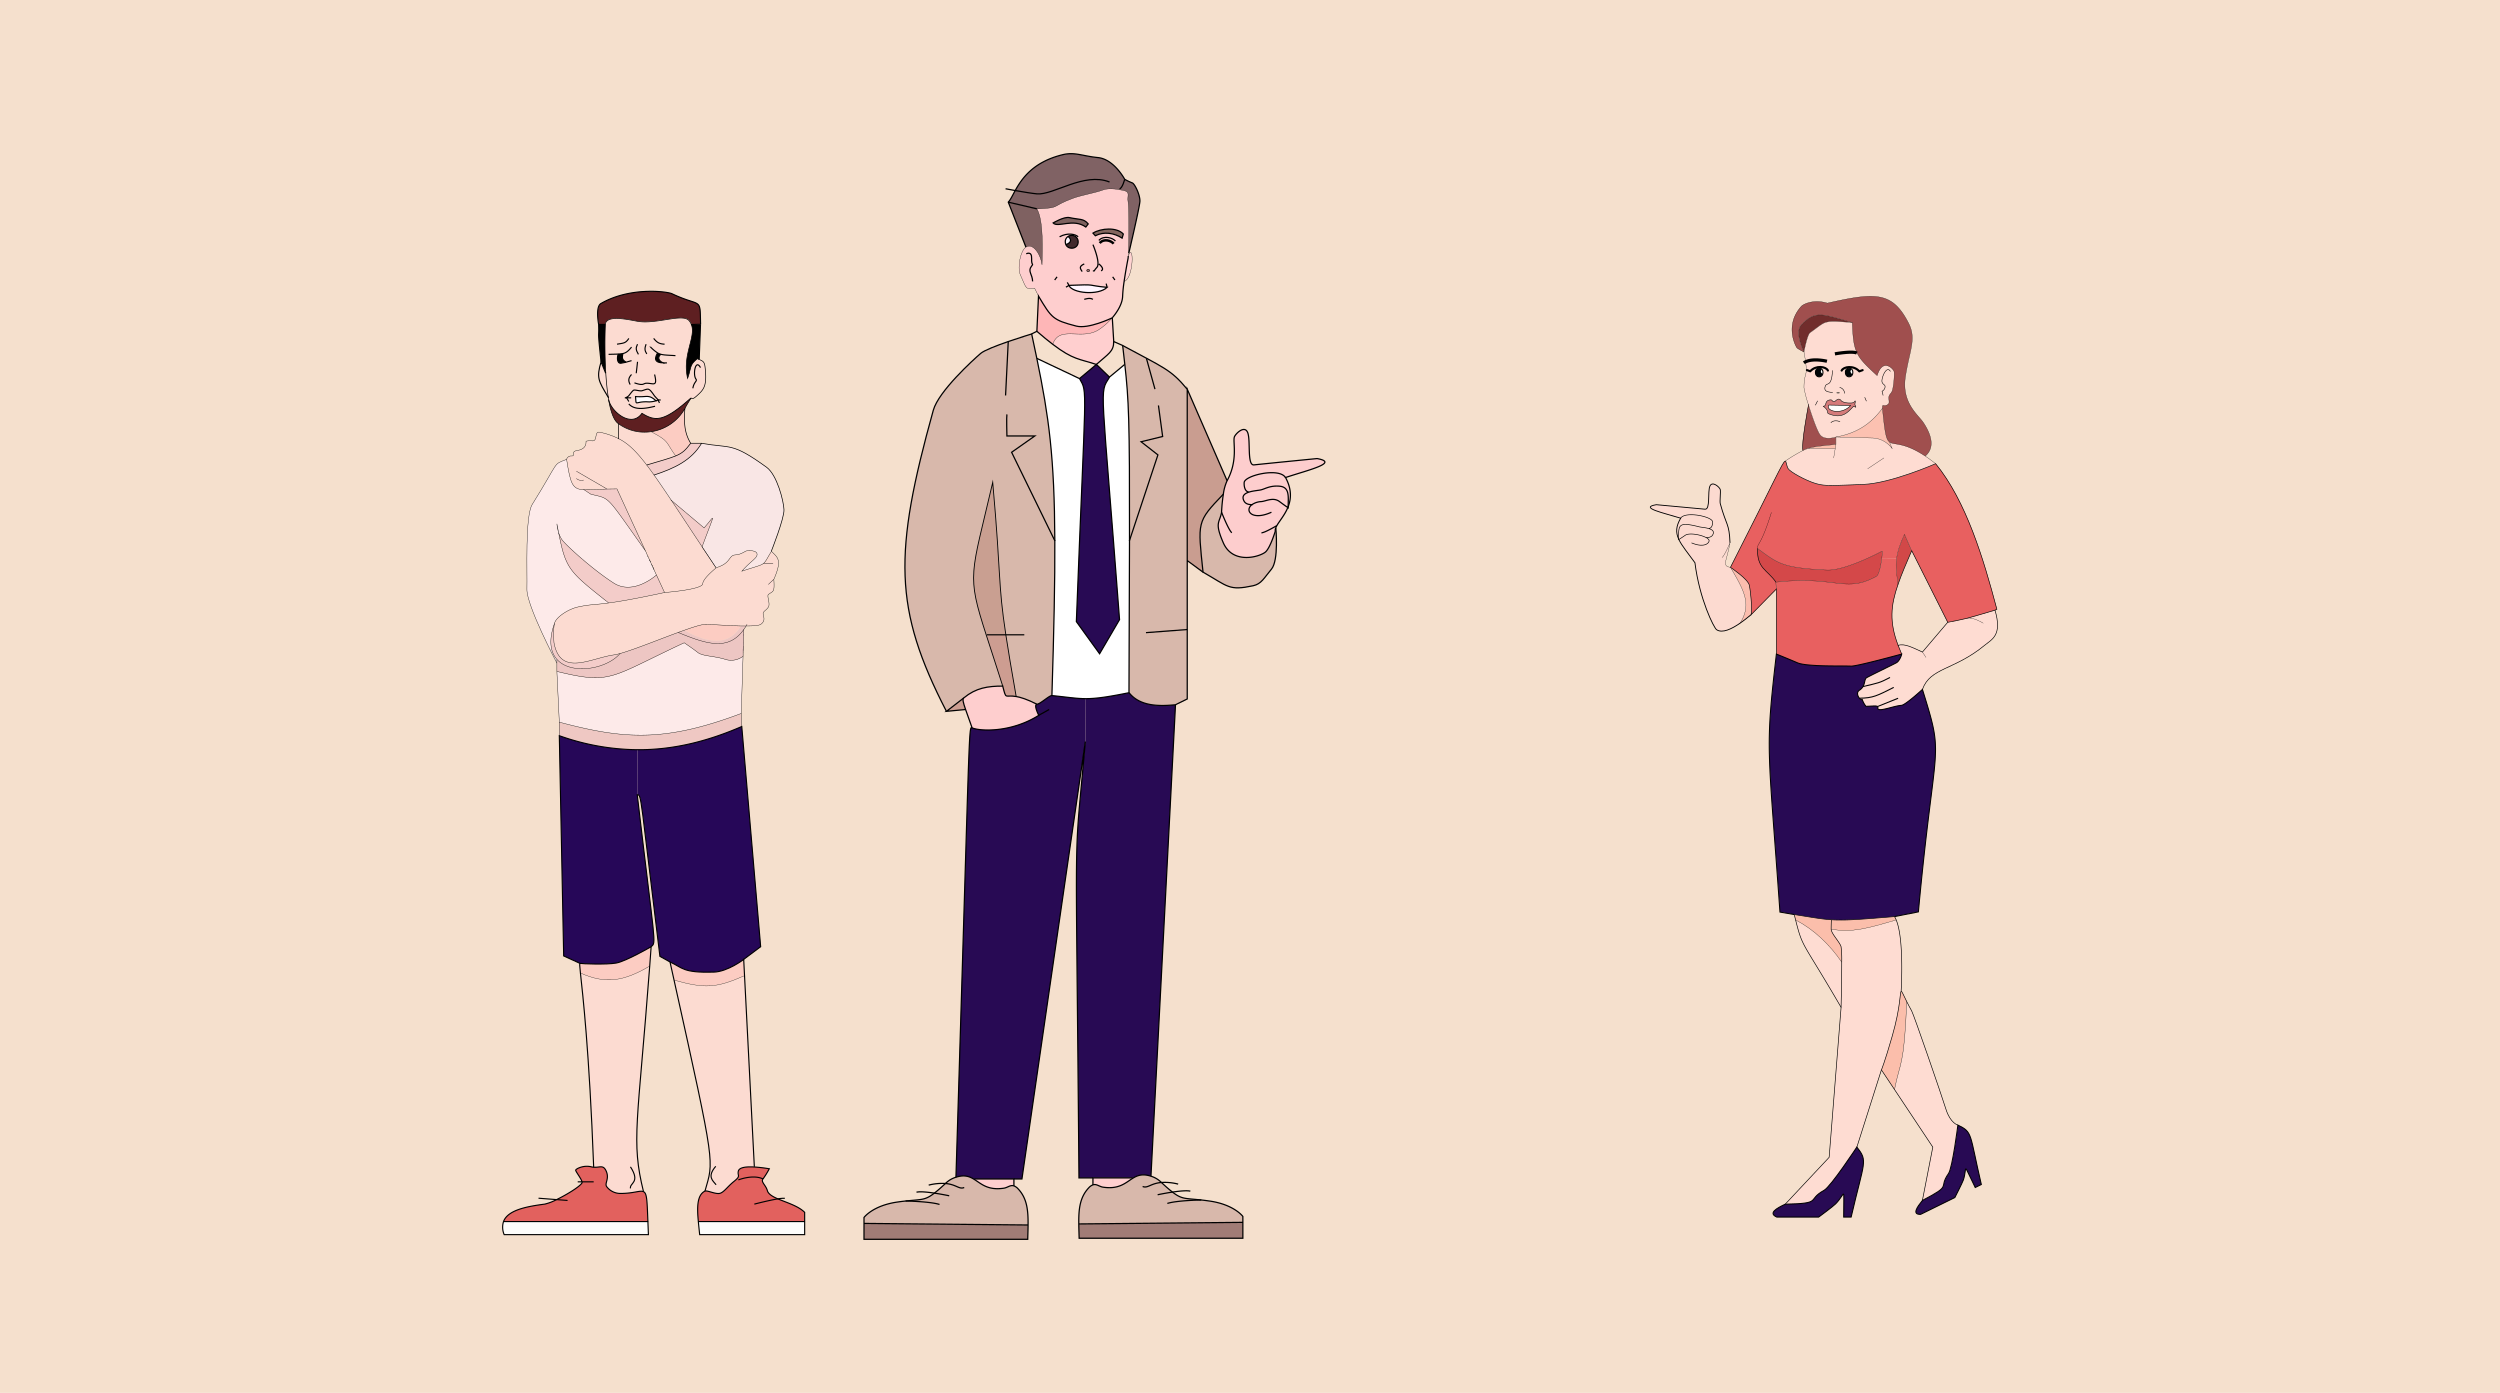 <svg xmlns="http://www.w3.org/2000/svg" viewBox="0 0 1400 780"><path fill="#f5e0cd" d="M0 0h1400v780H0z"/><path d="M631.71 144.79a12.87 12.87 0 00.14-1.54c3.17-8.15 3.2 12.64-2.33 14.35.8-5.6 1.91-11.38 2.19-12.81z" fill="#ffd3d1"/><path d="M696 684.52l-91.78.89h-.09c-.09-8.14.55-14.85 5.49-20.1a6.07 6.07 0 012.43-1.75c2-.67 3.46 1 5.75 1.31 9 1.28 12.56-2.58 16.56-5 2.64-1.63 5.47-2.65 10.17-1.16a13.94 13.94 0 015.86 3.52c1.39 1.26 3.05 2.89 5.84 5.1l.36.28c5.29 4.11 7 3.4 16.1 4.42 1.4.15 3 .35 4.76.61 13.7 2 18.55 8.61 18.55 8.61z" fill="#d8b8ab"/><path d="M628.38 133.3c-4.55-2.94-10.16-3.75-15-1.33l-1.33-1.46c4.58-2.82 13.41-3.41 17 .51z" fill="#84665e"/><path d="M552.61 355.49l-.32.1c-11.09-34.41-8.59-32.82 3.64-85.47 4.86 54.68 2.85 55.72 7.34 85.37z" fill="#c99f91"/><path d="M719.86 267.41c3.53 6.55 3.17 11.86 1.53 16.19.07-5.68.85-10.83-4.84-11.33-5.08-.44-7.73 1.32-10.16 2-1.35.37-4.55.53-7 1.33v-.1c-2.35-.16-2.74-3.59-2.6-5.28.3-4.02 19.56-8.52 23.07-2.81zm1.53 16.19v.73l-.22-.15c.07-.18.15-.38.22-.58z" fill="#fdcdcd"/><path d="M714.46 295.73s1.73 18-2.45 23-5.62 8.29-10.26 9.29c-13.63 2.91-13.87.49-28.06-7.63-2.92-28.24-3.62-28 11.35-43.63a94.78 94.78 0 00-1 10.05c-1.24 6.22-4 5.61.89 17 5.48 12.79 21.29 7.65 23.86 5.08s5.3-11.48 5.3-11.48a3.41 3.41 0 01.24-1.77z" fill="#d8b8ab"/><path d="M596.93 136.94c0 .07 4.84-1.48 1.22-4.5a3.6 3.6 0 015.62 3c0 4.17-5.5 4.68-6.87 1.56z" fill="#42292c"/><path d="M715 294.36a7.91 7.91 0 00-.63 1.33 3.41 3.41 0 00-.24 1.77s-2.65 8.83-5.3 11.48-18.38 7.71-23.86-5.08c-4.89-11.39-2.13-10.78-.89-17a94.78 94.78 0 011-10.05 26 26 0 012.12-7.62c6.17-11.3 3.23-21.29 4-24.31.44-1.76 5.74-7.06 7.5-2.65s-.44 18.56 3.54 18.12c6.24-.69 35.42-3.55 35.35-3.54 12.74 2.32-5.29 6.48-17.68 10.61-3.51-5.71-22.77-1.21-23.12 2.8-.14 1.69.25 5.12 2.6 5.28v.1c-2.47.78-4.21 2.18-2.7 5 1 1.94 3.44 2 4.45 2a10.06 10.06 0 015.27-1.71c2.65-.23 6.63-2.65 10.16 0 2.71 2 4.1 3 4.61 3.29-1.78 4.27-4.72 7.57-6.18 10.18z" fill="#fdcdcd"/><path d="M575.62 686h.1c0 2.52-.13 5.17-.19 8h-91.69v-8.83z" fill="#a17c76"/><path d="M658.27 394.64l-13.74 264c-4.7-1.49-7.53-.47-10.17 1.16l-.11-.19h-30c-1.69-217-3.12-167.4 3.56-244.36l.17-24c5.55 0 11.8-.82 24.28-3.34 6.01 7.53 16.4 7.68 26.01 6.73z" fill="#280a54"/><path d="M687.16 269.18a26 26 0 00-2.16 7.62c-15 15.61-14.27 15.39-11.35 43.63l-8.84-6.51v-96z" fill="#c99d90"/><path d="M610.19 151.48c0-.8-1.59-.8-1.59 0s1.59.8 1.59 0zm9.81 9.44c-12-1.11-4.88-1.82-21.43-1.11 1.83 4.44 16.43 5.83 21.43 1.11zM613.38 132c4.84-2.42 10.45-1.61 15 1.33l.68-2.28c-3.6-3.92-12.43-3.33-17-.51zm18.47 11.28a12.87 12.87 0 01-.14 1.54c-.28 1.43-1.39 7.25-2.19 12.81a76.58 76.58 0 00-.83 8.18c-.09 3.93-2.6 8.38-5.81 12.15-.47.21-13.37 6.36-20.09 4.62-13.29-3.43-13.85-4.52-21.21-16.79l-2.21-4.42c-5.25.44-4.27.77-8-7.51-1.77-4 0-13.48 3.09-15.47 4.32-2.77 8.57 4.83 9.06 9.94.2-7.57 1-25-2.9-31.37 14-.63 7.21-1.12 20.36-6 4.19-1.55 12.59-3.1 16.12-4.42s6.85-.89 11.56 0 2.36 2.87 3 6.41c.56 2.92.49 21.33.21 28.8.02.59 0 1.08-.02 1.5zm-22.45-17.9c-2.65-3.18-4.74-2.26-10.49-3.53-3-.67-9.17 3-9.17 3 2.72 2.85 11.18-2.8 18.33 2.26zM596.89 137c1.37 3.12 6.87 2.61 6.87-1.56a3.6 3.6 0 00-5.62-3 3.34 3.34 0 00-1.56 3 4 4 0 00.31 1.56z" fill="#fecece"/><path d="M629.89 204.07c2.2 19.84 2.75 30.62 2.63 98.62 0 21.79-.15 49.46-.29 85.2-12.48 2.52-18.73 3.36-24.28 3.34-5.31 0-10-.83-18.88-1.72 1.16-36.81 1.73-64.51 1.63-86.77-.19-46.63-3.32-69.36-10.07-102L604.54 212c4.62 8.42 3.46 0-1.77 136.1l13 18 11.16-19.1c-10.22-135.6-11.49-126.12-5.6-135.81l8.5-7.06z" fill="#fff"/><path d="M634.36 659.83c-4 2.46-7.57 6.32-16.56 5-2.29-.33-3.73-2-5.75-1.31v-3.92h22.2z" fill="#ffcfcf"/><path d="M549.16 197.89c2-1.74 8.94-4.4 15.46-6.65 6.77-2.34 13.11-4.25 13.11-4.25 1 4.8 2 9.35 2.9 13.72 6.75 32.67 9.88 55.4 10.07 102 .1 22.26-.47 50-1.63 86.77-1.47-.15-6.33 4.56-8.39 4.86-5.46-2.77-9.13-3.9-11.65-4.33V390c-2.66-15.12-4.48-26-5.77-34.46-4.49-29.65-2.48-30.69-7.34-85.37-12.23 52.65-14.73 51.06-3.64 85.47 2.42 7.51 5.48 16.74 9.24 28.62-8.39 0-15 1-21.8 6.62l-9.72 7.47c-29.66-57.53-29.63-88.49-7.36-168.65 2.95-10.6 22.36-28.27 26.52-31.81z" fill="#d8b8ab"/><path d="M598.15 132.44c3.62 3-1.19 4.57-1.22 4.5a4 4 0 01-.31-1.56 3.34 3.34 0 011.56-3z" fill="#fff6ff"/><path d="M608.07 127.12c-7.15-5.06-15.61.59-18.33-2.26 0 0 6.18-3.71 9.17-3 5.75 1.27 7.84.35 10.49 3.53z" fill="#7d615e"/><path d="M614.84 184.93c-9.52 5.63-21.59-2.79-25.25 7.78l-.06.08c-2.53-1.91-5.44-4.3-8.88-7.27l.91-19.74c7.36 12.27 7.92 13.36 21.21 16.79 6.72 1.74 19.62-4.41 20.09-4.62a34.07 34.07 0 01-8.02 6.98z" fill="#feb6b7"/><path d="M602.77 348.12c5.23-136 6.39-127.68 1.77-136.1l9.42-7.94 7.37 7.06c-5.89 9.69-4.62.21 5.6 135.81l-11.2 19.14z" fill="#280a54"/><path d="M589.59 192.71c3.66-10.57 15.73-2.15 25.25-7.78a34.07 34.07 0 008-7l.81 13.31c0 5.62-3 6.86-9.73 12.84-9.4-3.14-12.93-2.5-24.43-11.29z" fill="#ffcfcf"/><path d="M620 160.92c-5 4.72-19.6 3.33-21.43-1.11 16.55-.71 9.43 0 21.43 1.11z" fill="#fff6ff"/><path d="M545.49 660.41c4 2.45 7.57 6.31 16.56 5 2.28-.32 3.72-2 5.74-1.31a6 6 0 012.43 1.75c4.95 5.25 5.59 12 5.5 20.11h-.1l-91.78-.88v-3.32s4.86-6.63 18.56-8.62c1.77-.26 3.33-.45 4.72-.6 9.15-1 10.84-.31 16.12-4.42l.37-.28c2.79-2.22 4.45-3.84 5.84-5.11a14.07 14.07 0 015.87-3.51c4.68-1.46 7.53-.45 10.17 1.19z" fill="#d8b8ab"/><path d="M569 390c-6.42-1.1-5.43 2.23-7.5-5.83-3.76-11.88-6.82-21.11-9.24-28.62l.32-.1h10.66c1.29 8.49 3.11 19.34 5.77 34.46z" fill="#cd9d91"/><path d="M632.52 302.69c.12-68-.43-78.78-2.63-98.62-.35-3.2-.75-6.65-1.2-10.6 22.84 12.38 27.16 13.45 36.16 24.45v173.5l-6.58 3.22c-9.61.95-20 .8-26-6.75.1-35.74.21-63.41.25-85.2z" fill="#d8b8ab"/><path d="M564.62 113.2l16 3.75c3.87 6.4 3.1 23.8 2.9 31.37-.49-5.11-4.74-12.71-9.06-9.94z" fill="#7f6161"/><path d="M530 398.35l9.72-7.52c-.84.7-.42 2.36 1 6.49z" fill="#cd9d91"/><path d="M561.53 384.21c2.07 8.06 1.08 4.73 7.5 5.83 2.52.43 6.19 1.56 11.65 4.33-2.06.3 1 6.19 1 6.19-15.61 9.84-32.87 8.9-37.27 7.06-1.55-4.52-2.79-7.85-3.66-10.3-1.47-4.13-1.89-5.79-1-6.49 6.78-5.66 13.39-6.62 21.78-6.62z" fill="#fecece"/><path d="M567.79 664.13c-2-.66-3.46 1-5.74 1.31-9 1.28-12.56-2.58-16.56-5l.11-.19h22.19z" fill="#ffcfcf"/><path d="M572.28 660.22H545.6l-.11.19c-2.64-1.64-5.47-2.65-10.17-1.16 7.95-257.22 7.07-252.49 9.12-251.63 4.4 1.84 21.66 2.78 37.27-7.06 0 0-3.09-5.89-1-6.19s6.92-5 8.39-4.86c8.89.89 13.57 1.7 18.88 1.72l-.17 24z" fill="#280a54"/><path d="M716.55 272.27c5.69.5 4.91 5.65 4.84 11.33-.07.2-.15.39-.23.58-.51-.33-1.9-1.26-4.61-3.29-3.53-2.65-7.51-.23-10.16 0a10.06 10.06 0 00-5.27 1.71c-1 0-3.42-.06-4.45-2-1.51-2.83.23-4.23 2.7-5s5.67-1 7-1.33c2.45-.68 5.1-2.44 10.18-2z" fill="#fdcdcd"/><path d="M608.6 151.48c0-.8 1.59-.8 1.59 0s-1.59.8-1.59 0z" fill="#a56d6c"/><path d="M638.34 112.76c-.22 3.53-6.21 29-6.21 29h-.21c.28-7.47.35-25.88-.21-28.8-.66-3.54 1.7-5.53-3-6.41s-8-1.33-11.56 0S605.2 109.44 601 111c-13.15 4.84-6.36 5.33-20.36 6l-16-3.75c1.22-1.29 2.32-3.65 3.88-6.5 3.68-6.65 9.94-15.92 26.31-20 7.08-1.77 11.05.66 20 1.54s15 12.16 15 12.16a32 32 0 004.18 2c1.4.36 4.55 6.77 4.33 10.31z" fill="#806264"/><path d="M696 684.52v8.84h-91.68c-.07-2.78-.17-5.44-.19-8h.09z" fill="#a17c76"/><path d="M604.13 685.41c0 2.51.12 5.17.19 8H696v-12.2s-4.85-6.63-18.55-8.61c-1.79-.26-3.36-.46-4.76-.61-9.12-1-10.81-.31-16.1-4.42l-.36-.28c-2.79-2.21-4.45-3.84-5.84-5.1a13.94 13.94 0 00-5.86-3.52c-4.7-1.49-7.53-.47-10.17 1.16-4 2.46-7.57 6.32-16.56 5-2.29-.33-3.73-2-5.75-1.31a6.07 6.07 0 00-2.43 1.75c-4.94 5.29-5.62 12-5.49 20.14zm.09 0l91.78-.89" fill="none" stroke="#000" stroke-miterlimit="10" stroke-width=".7"/><path d="M659.77 663.1a30.26 30.26 0 00-9.38-.91c-6.06.51-7.71 3.47-10.51 2.23m8.4 4.64s4-.84 8.31-1.49c4-.59 8.24-1 10-.5m6.13 4.93h0c-.77 0-13.88.28-19 1.93m-19.47-14.29h-22.2v3.92M575.72 686c0 2.52-.13 5.17-.19 8h-91.69v-12.21s4.86-6.63 18.56-8.62c1.77-.26 3.33-.45 4.72-.6 9.15-1 10.84-.31 16.12-4.42l.37-.28c2.79-2.22 4.45-3.84 5.84-5.11a14.07 14.07 0 015.87-3.51c4.7-1.49 7.53-.48 10.17 1.16 4 2.45 7.57 6.31 16.56 5 2.28-.32 3.72-2 5.74-1.31a6 6 0 012.43 1.75c4.95 5.28 5.59 12.01 5.5 20.15zm-.1-.01l-91.78-.88" fill="none" stroke="#000" stroke-miterlimit="10" stroke-width=".7"/><path d="M520.07 663.67a30.28 30.28 0 019.38-.91c6.07.51 7.72 3.48 10.51 2.24m-8.4 4.64s-4-.85-8.32-1.49c-4-.6-8.22-1-10-.5m-6.12 4.92s13.77.24 19 1.93m19.48-14.28h22.19v3.91m76.74-5.46l13.74-264c-9.61.95-20 .8-26-6.75-12.48 2.52-18.73 3.36-24.28 3.34-5.31 0-10-.83-18.88-1.72-1.47-.15-6.33 4.56-8.39 4.86s1 6.19 1 6.19c-15.61 9.84-32.87 8.9-37.27 7.06-2.05-.86-1.17-5.59-9.12 251.63" fill="none" stroke="#000" stroke-miterlimit="10" stroke-width=".7"/><path d="M567.79 660.22h4.49l35.5-244.94c-6.68 77-5.25 27.32-3.56 244.36h7.83m72.02-372.79a94.78 94.78 0 011-10.05 26 26 0 012.12-7.62c6.17-11.3 3.23-21.29 4-24.31.44-1.76 5.74-7.06 7.5-2.65s-.44 18.56 3.54 18.12c6.24-.69 35.42-3.55 35.35-3.54 12.74 2.32-5.29 6.48-17.68 10.61 3.53 6.55 3.17 11.86 1.53 16.19-.07.2-.15.39-.23.58-1.76 4.27-4.7 7.57-6.17 10.18a7.91 7.91 0 00-.63 1.33 3.41 3.41 0 00-.24 1.77s-2.65 8.83-5.3 11.48-18.38 7.71-23.86-5.08c-4.89-11.39-2.13-10.78-.89-17" fill="none" stroke="#000" stroke-miterlimit="10" stroke-width=".7"/><path d="M684.07 286.85h0s4 10.15 5.75 11.48m25.18-3.98h0c-.41.24-7.1 4.19-8.6 4m5.6-11.5c-11 5-15.24-1-10.89-4.25a10.06 10.06 0 015.27-1.71c2.65-.23 6.63-2.65 10.16 0 2.71 2 4.1 3 4.61 3.29l.22.15v-.73c.07-5.68.85-10.83-4.84-11.33-5.08-.44-7.73 1.32-10.16 2-1.35.37-4.55.53-7 1.33s-4.21 2.18-2.7 5c1 1.94 3.44 2 4.45 2 .3 0 .48-.05.48-.05m18.26-15.14c-3.51-5.71-22.77-1.21-23.12 2.8-.14 1.69.25 5.12 2.6 5.28" fill="none" stroke="#000" stroke-miterlimit="10" stroke-width=".7"/><path d="M714.46 295.73s1.73 18-2.45 23-5.62 8.29-10.26 9.29c-13.63 2.91-13.87.49-28.06-7.63-2.92-28.24-3.62-28 11.35-43.63" fill="none" stroke="#000" stroke-miterlimit="10" stroke-width=".7"/><path fill="none" stroke="#000" stroke-miterlimit="10" stroke-width=".7" d="M673.69 320.43l-8.84-6.51v-96l22.31 51.26m-22.31 44.74v77.5l-6.58 3.22m-26.04-6.75c.14-35.74.25-63.41.29-85.2.12-68-.43-78.78-2.63-98.62-.35-3.2-.75-6.65-1.2-10.6M642 200.7l4.78 17.22"/><path fill="none" stroke="#000" stroke-miterlimit="10" stroke-width=".7" d="M648.73 227.05l2.35 17.38-12.08 2.95 9.43 7.36-15.91 47.95-.1.29m9.33 51.3l23.1-1.74m-77.33 44.78l-5.81 3.24m-1.03-6.19c-5.46-2.77-9.13-3.9-11.65-4.33-6.42-1.1-5.43 2.23-7.5-5.83-8.39 0-15 1-21.8 6.62-.84.7-.42 2.36 1 6.49.87 2.45 2.11 5.78 3.66 10.3"/><path fill="none" stroke="#000" stroke-miterlimit="10" stroke-width=".7" d="M539.73 390.83l-9.72 7.52 10.77-1.03h.02"/><path d="M589.07 389.51c1.16-36.81 1.73-64.51 1.63-86.77-.19-46.63-3.32-69.36-10.07-102-.9-4.37-1.86-8.92-2.9-13.72 0 0-6.34 1.91-13.11 4.25-6.52 2.25-13.43 4.91-15.46 6.65-4.12 3.54-23.57 21.21-26.51 31.81-22.27 80.16-22.3 111.12 7.36 168.65" fill="none" stroke="#000" stroke-miterlimit="10" stroke-width=".7"/><path d="M561.53 384.21c-3.76-11.88-6.82-21.11-9.24-28.62-11.09-34.41-8.59-32.82 3.64-85.47 4.86 54.68 2.85 55.72 7.34 85.37 1.29 8.49 3.11 19.34 5.77 34.46" fill="none" stroke="#000" stroke-miterlimit="10" stroke-width=".5"/><path fill="none" stroke="#000" stroke-miterlimit="10" stroke-width=".7" d="M573.61 355.49h-21m12.01-164.25l-1.5 30.22m.75 10.6c-.28 1.18 0 12.08 0 12.08h15.63l-13 9.13 24.16 49.47.11.24M604.54 212c4.62 8.42 3.46 0-1.77 136.1l13 18 11.16-19.1c-10.22-135.6-11.49-126.12-5.6-135.81l-7.33-7.11zm16.79-.86l8.5-7.06m-25.29 7.94l-23.89-11.32m42.21-22.7c-.47.21-13.37 6.36-20.09 4.62-13.29-3.43-13.85-4.52-21.21-16.79l-.91 19.74m43.04 5.67l-.81-13.31"/><path d="M577.73 187l2.92-1.47c3.44 3 6.35 5.36 8.88 7.27 11.5 8.79 15 8.15 24.43 11.29 6.78-6 9.73-7.22 9.73-12.84l.59.27h0l1.08.48h0l.92.41h0l.41.18.35.16h0s0 0 0 0l.31.13h0l.75.33h0l.31.14.17.08c22.84 12.38 27.16 13.45 36.16 24.45" fill="none" stroke="#000" stroke-miterlimit="10" stroke-width=".7"/><path d="M631.85 143.25c0-.42 0-.91.07-1.47.28-7.47.35-25.88-.21-28.8-.66-3.54 1.7-5.53-3-6.41s-8-1.33-11.56 0S605.2 109.44 601 111c-13.15 4.84-6.36 5.33-20.36 6 3.87 6.4 3.1 23.8 2.9 31.37-.49-5.11-4.74-12.71-9.06-9.94-3.09 2-4.86 11.49-3.09 15.47 3.68 8.28 2.7 8 8 7.51l2.21 4.42" fill="none" stroke="#000" stroke-miterlimit="10" stroke-width=".17"/><path d="M622.86 178h0c3.21-3.77 5.72-8.22 5.81-12.15a76.58 76.58 0 01.83-8.18c.8-5.56 1.91-11.38 2.19-12.81a12.87 12.87 0 00.14-1.54" fill="none" stroke="#000" stroke-miterlimit="10" stroke-width=".7"/><path d="M589.59 192.71c3.66-10.57 15.73-2.15 25.25-7.78a34.07 34.07 0 008-7" fill="none" stroke="#000" stroke-miterlimit="10" stroke-width=".17"/><path d="M574.71 142.14s3.17-1.77 3 2.65 1.4 2.43-.15 4.42c-2.11 2.72.64 4.47.7 8.39" fill="none" stroke="#000" stroke-miterlimit="10" stroke-width=".7"/><path d="M631.85 143.25c3.17-8.15 3.2 12.64-2.33 14.35" fill="none" stroke="#000" stroke-miterlimit="10" stroke-width=".17"/><path d="M632.13 141.79s6-25.5 6.21-29-2.93-10-4.33-10.39a32 32 0 01-4.18-2s-6-11.27-15-12.16-13-3.31-20-1.54c-16.37 4.09-22.63 13.36-26.31 20-1.56 2.85-2.66 5.21-3.88 6.5l9.87 25.18" fill="none" stroke="#000" stroke-miterlimit="10" stroke-width=".7"/><path d="M621.33 101.93c-14.28-5.71-31.39 7.48-40.68 6.63-2.76-.25-8.08-1.14-12.15-1.86-3-.53-5.38-1-5.38-1m1.5 7.5l16.03 3.75m49.18-16.56s-1.3 5.08-2.9 5.34m-18.86 21.39c-7.15-5.06-15.61.59-18.33-2.26 0 0 6.18-3.71 9.17-3 5.75 1.27 7.84.35 10.49 3.53zm5.31 4.88c4.84-2.42 10.45-1.61 15 1.33l.68-2.28c-3.6-3.92-12.43-3.33-17-.51z" fill="none" stroke="#000" stroke-miterlimit="10" stroke-width=".7"/><path d="M615.85 136.14c2.28-2.77 6.49-1.36 7.77.34" fill="none" stroke="#000" stroke-miterlimit="10" stroke-width="1.4"/><path d="M615.36 134.64c2.72-3 7.75-1.5 9.28.36m-31.26-2.4c4.49-2.49 8.91-1.47 10.38 0" fill="none" stroke="#000" stroke-miterlimit="10" stroke-width=".7"/><path d="M598.14 132.42a3.6 3.6 0 015.62 3c0 4.17-5.5 4.68-6.87 1.56a4 4 0 01-.31-1.56 3.34 3.34 0 011.56-3zm.01.02c3.62 3-1.19 4.57-1.22 4.5m15.12.06s4.42 10.37 2.21 12.75-.81 1.94-2.25 1.94m-4.82-3.88c-3.31 1.49-2.09 2.75-1.18 4.27m9.35-4.27s3.61 2.72 1.26 3.86" fill="none" stroke="#000" stroke-miterlimit="10" stroke-width=".7"/><path d="M610.19 151.48c0 .8-1.59.8-1.59 0s1.59-.8 1.59 0z" fill="none" stroke="#000" stroke-miterlimit="10" stroke-width=".35"/><path fill="none" stroke="#000" stroke-miterlimit="10" stroke-width=".7" d="M623.09 155.03l1.26 1.77m-32.4-1.77l-1.33 1.77m7.95 3.01c16.55-.71 9.46 0 21.43 1.11-5 4.72-19.6 3.33-21.43-1.11zm-.88-1.66c1.11 2.1 1.31 1.4-.76 2.66m22.52-1.99l.55 2.1m-12.81 6.74s3.24-1.22 4.82 0"/><path d="M1031 564.14c-22-37.81-21.38-32.72-25.48-48.95 10.36 5.38 19.27 14 25.81 23.65.08 10.16-.33 25.3-.33 25.3z" fill="#fedcd2"/><path d="M1070.51 308.37c-3.12 7.25-5.74 13.31-7.62 18.78-.61-5.55-1.49-9.39-.76-14.52.5-3.53 1.77-7.67 4.41-13.41z" fill="#d24848"/><path d="M1024.33 648.12l6.68-84s.4-15.18.36-25.31a58.72 58.72 0 00-.36-8.7c-.81-2.65-5.55-7.38-5.55-9.84 11.42 2.29 21.22-.65 36.35-5.11h.06c3.9 9.48 3.2 31.08 2.78 39.94-.73.41-.25 8.59-5 25.06-4.28 14.9-6.05 18.93-6.05 18.93l-13.75 43.28s-14.57 22.15-18.36 24.22c-10.08 5.55-.47 7.32-21.77 7.77z" fill="#fedcd2"/><path d="M1036.39 227.06c-5.27 5.76-14.39 3-12.24-.23z" fill="#fdfffc"/><path d="M1060.94 610.14l-7.34-11s1.77-4 6.05-18.93c4.75-16.47 4.27-24.65 5-25.06.39-.23 1.13 1.77 3.2 5.89h-.08c-1.43 36.74-3.77 33.36-6.83 49.1z" fill="#fbbeab"/><path d="M1041.24 386.54c3.54-2.28 2.46-5.49 3.84-6.88.51-.5 15.62-7.76 17-8.58s2.61-3.46 2.86-4.79l-2-4.92c3.73-1.12 8.14 1.29 13.62 3.78l14.14-16.65c10.15-2 8.34-1.37 26.49-6.82 4.24 14.11-1.66 16.28-5.8 19.69-17.09 14.07-30.45 12.38-34.83 24.73 0 0-9.46 8.7-11.73 8.9-4.91.4-13.75 4.29-13.25 1.32a.68.68 0 00-.16-.66c-.56-.5-2.44-.25-6.46-.1a11.63 11.63 0 01-2.09-3.78c-1.45.48-4.11-3.65-1.63-5.24z" fill="#fedcd2"/><path d="M955.26 301c-3.15-1.62-9.39-2.68-11.52-1.21s-3.2 2.14-3.57 2.36l-.16-.34c0-7.82-.32-9.74 11.57-6.74 1 .26 3.5.38 5.42 1s3.23 1.56 2.08 3.56c-1 1.77-3.8 1.39-3.8 1.39z" fill="#fcdad0"/><path d="M1024.15 226.83c-2.15 3.23 7 6 12.24.23zm.84-2.9c1.42-.15.69 1.17 2.49.85.52-.09 2.09-2.63 3.75-.22 0 0 1.14 1 4.26 1.13s2.85-.76 3.31-1.13-.09 1.8-.09 1.8c.72 2.14 1 1.88-.66 1.13-2.84 2.76-5.89 7.51-13.9 4.26-1.55-.63.53-1.56-3.14-4.26 2.3 0 .37-3.19 3.99-3.56z" fill="#d57b7a"/><path d="M1076.54 672.26c17.21-8.91 8.64-6.49 14.65-15.07 2.25-3.22 5.25-27.14 5.25-27.14 8.39 4.08 6.38 4.43 13.11 33.27l-3.4 1.67c-7.53-15.3-4.3-11.17-6.67-4.2-.55 1.62-4.76 9.83-4.76 9.83l-19.16 9.38c-4.9.19-2.08-3.89.98-7.74z" fill="#280a54"/><path d="M969.07 317.72c.3.19 9.85 6.61 10.59 10.08.53 2.47 1.72 12.82 1 16.41-1.49 1.21-3.77 3.11-6.33 4.86 6.87-10.53 2.31-18.46-5.26-31.35z" fill="#fbbdae"/><path d="M1028.11 244.71c10.45-1.87 19-6.46 26-16.08 1.4 13.68 2 17.56 4.12 19l-.06.12c3.54 9.09.92-2.19-9.84-2.46-7.54-.2-20.22-.58-20.22-.58z" fill="#fcc1b1"/><path d="M1037.44 209.48c-.7 2.3-4 2-4-.92 0-2.43 2.32-3 3.51-1.85-1 1.25-.57 2.2.54 2.75z" fill="#000407"/><path d="M979.66 327.8c-.74-3.47-10.29-9.89-10.59-10.08 24.9-48.84 29.36-59.48 30.69-59.48.63 0 .56 2.37 1.61 4.21s9.59 6.57 15.4 8.33 11.1 1 26.56.51 40.67-11.62 40.67-11.62c17.18 21.08 26.76 53.14 34.29 81.52l-1.06.49c-18.15 5.45-16.34 4.79-26.49 6.82l-20.19-40.13-4-9.15c-2.64 5.74-3.91 9.88-4.41 13.41l-8.27-.09a20.61 20.61 0 00.24-3.92s-20.69 11.11-31 10.61c-25.27-1.24-27.27-3.72-38.86-12.12-.26 11.57 5.28 11.63 10.35 18.92l.25 3.79-14.13 14.39c.66-3.59-.53-13.94-1.06-16.41z" fill="#e86060"/><path d="M1025.59 515.18s-.13 2.65-.13 5.11 4.74 7.19 5.55 9.84a58.72 58.72 0 01.36 8.7c-6.54-9.67-15.45-18.27-25.81-23.65-.23-.94-.48-2-.76-3 10 1.57 15.14 2.56 20.82 2.92z" fill="#fbbeab"/><path d="M1037.57 208.56a2.92 2.92 0 01-.13.92c-1.11-.55-1.51-1.5-.54-2.75a2.54 2.54 0 01.67 1.83z" fill="#fbffff"/><path d="M1010.22 197.11c-.17-.34-5.42-11-1.51-15.14 8.08-8.66 12.24-5.86 28.58-1.35-17-1.22-14-1.1-23.66 5.7-1.61 1.14-3.4 10.79-3.4 10.79z" fill="#712d2c"/><path d="M1019.17 243.39c2.61 3.59 8.94 1.32 8.94 1.32v4.17c-7.68.83-11.58 1.1-15 2.08a21.93 21.93 0 00-3.51 1.34c-1.08-3.32 2.66-23.28 3.11-25.62 2.07 6.59 4.86 14.51 6.46 16.71z" fill="#a04f4e"/><path d="M951.58 295c-11.89-3-11.58-1-11.58 6.77-1.61-3.6-1.53-7 1.17-11.62 2.7-4 17.57-.87 17.84 2 .12 1.2-.2 3.65-2 3.76v.08c-1.93-.58-4.41-.7-5.43-.99z" fill="#fcdad0"/><path d="M1060.94 610.14c3-15.74 5.4-12.36 6.83-49.11h.08c.71 1.42 1.59 3.1 2.66 5 1.26 2.27 16.66 46.94 19.18 55s6.75 9 6.75 9-3 23.92-5.25 27.14c-6 8.58 2.56 6.16-14.65 15.07l5.83-29.89z" fill="#fedcd2"/><path d="M1020.74 209.37c-1.1-.54-1.46-1.33-.49-2.57a2.57 2.57 0 01.6 1.76 3.45 3.45 0 01-.1.81z" fill="#fbffff"/><path d="M940.17 302.11l-.16.09v-.43z" fill="#fcdad0"/><path d="M1030.29 220c0-.32-1.89-.32-1.89 0s1.89.34 1.89 0zm7-39.4c.56 17.25 2.27 19 13.91 29.74 3.16-10.27 9.15-3.69 9.47-2.27.38 1.7-.38 9.46-1.14 11.07s-2 2-1.8 4.07.29 2.65-.47 3.22c-2.54 1.91-3.13-1-3.12 2.18-7.07 9.62-15.58 14.21-26 16.08 0 0-6.33 2.27-8.94-1.32-1.6-2.2-4.39-10.12-6.43-16.71a68.34 68.34 0 01-2.51-9.51c0-8.66 2.1-5.83.91-14.54-.21-1.48-.5-3.28-.91-5.52 0 0 1.79-9.65 3.4-10.79 9.61-6.78 6.59-6.9 23.63-5.68zm-17 26.18c-1.15-1.31-3.59-.72-3.59 1.76 0 3 3.46 3.24 4.09.81a3.45 3.45 0 00.1-.81 2.57 2.57 0 00-.64-1.74zm17.19 2.68a2.92 2.92 0 00.13-.92 2.54 2.54 0 00-.67-1.85c-1.19-1.19-3.51-.58-3.51 1.85-.04 2.94 3.31 3.24 4.01.94zm-16.43 18c3.67 2.7 1.59 3.63 3.14 4.26 8 3.25 11.06-1.5 13.9-4.26 1.62.75 1.38 1 .66-1.13 0 0 .57-2.18.09-1.8s-.18 1.23-3.31 1.13-4.26-1.13-4.26-1.13c-1.66-2.41-3.23.13-3.75.22-1.8.32-1.07-1-2.49-.85-3.65.4-1.72 3.59-4.03 3.59z" fill="#fedcd2"/><path d="M1065 366.29s-25.49 7-28.46 6.75-24.54.44-29.84-1.83-11.86-4.92-11.86-4.92v-36.47l-.25-3.79c33.9-3.76 38.67 6.39 56.31-3.27 1.51-.83 2.54-6.32 3-10.22l8.27.09c-.73 5.13.15 9 .76 14.52-4.18 12.06-4.88 21.28 0 34.22z" fill="#e86060"/><path d="M1028.4 220c0-.32 1.89-.32 1.89 0s-1.89.34-1.89 0z"/><path d="M1013.14 251l14.59.19.38-2.27v-4.17s12.68.38 20.25.57c10.76.27 13.38 11.55 9.84 2.46l.06-.12c2.68 1.76 7.78-.23 19.89 7.81 1.78 1.18 3.71 2.58 5.81 4.24 0 0-25.19 11.1-40.64 11.61s-20.76 1.26-26.56-.51-14.39-6.56-15.4-8.33-1-4.21-1.61-4.21l.09-.08a89.92 89.92 0 019.79-5.85 21.93 21.93 0 013.51-1.34z" fill="#fedcd2"/><path d="M1023.06 319.23c10.35.5 31-10.61 31-10.61a20.61 20.61 0 01-.24 3.92c-.46 3.9-1.49 9.39-3 10.22-17.64 9.66-22.41-.49-56.31 3.27-5.07-7.29-10.61-7.35-10.35-18.92 11.63 8.4 13.63 10.89 38.9 12.12z" fill="#d44849"/><path d="M1051.2 210.36c-11.64-10.78-13.35-12.49-13.91-29.74-16.34-4.51-20.5-7.31-28.58 1.35-3.91 4.19 1.34 14.8 1.51 15.14a26.23 26.23 0 01-3.87-2.17c-.51-.45-7.42-12.57 2.36-23.38 1.3-1.44 7.31-4.09 14.58-1.8 27.1-6.15 36.42-6.54 45.52 11.27 4.54 8.89.37 15.42-1.8 30s7.1 21.2 10 25.55c4.23 6.29 6.9 13.87 1.15 18.79v.07c-12.11-8-17.21-6.05-19.89-7.81-2.15-1.43-2.72-5.31-4.12-19 0-3.22.58-.27 3.12-2.18.76-.57.66-1.14.47-3.22s1-2.46 1.8-4.07 1.52-9.37 1.14-11.07c-.33-1.42-6.32-8-9.48 2.27z" fill="#a04f4e"/><path d="M1025.46 520.29c0-2.46.13-5.11.13-5.11v-.11c7.28.47 15.38-.09 35.35-1.78a13.58 13.58 0 01.93 1.87h-.06c-15.13 4.48-24.93 7.42-36.35 5.13z" fill="#fbbeab"/><path d="M1036.5 373c3 .25 28.46-6.75 28.46-6.75-.25 1.33-1.45 4-2.86 4.79s-16.51 8.08-17 8.58c-1.38 1.39-.3 4.6-3.84 6.88-2.48 1.59.18 5.72 1.63 5.24a11.63 11.63 0 002.09 3.78c4-.15 5.9-.4 6.46.1a.68.68 0 01.16.66c-.5 3 8.34-.92 13.25-1.32 2.27-.2 11.73-8.9 11.73-8.9 12.61 40.62 7 24.6-2.27 124.54l-13.35 2.65c-20 1.69-28.07 2.25-35.35 1.78-5.68-.36-10.86-1.35-20.82-2.92l-7.95-1.39c-6.71-94.94-8.38-89.32-2-144.47 0 0 6.56 2.65 11.86 4.92s26.84 1.61 29.8 1.83z" fill="#280a54"/><path d="M943.74 299.75c2.13-1.47 8.37-.41 11.52 1.21s2.78.38 3.8-1.39c1.15-2-.19-3-2.08-3.56v-.08c1.8-.11 2.12-2.56 2-3.76-.27-2.87-15.14-6-17.84-2-9.53-2.93-23.47-5.9-13.64-7.55l27.28 2.52c3.06.31 1.36-9.76 2.73-12.91s5.45.63 5.79 1.89-.34 6.61 0 7.87c3.4 12.54 5 10.91 5.46 22-1.79 10.19-4.74 12.93.27 13.7 7.57 12.89 12.13 20.82 5.27 31.35-4.51 3.08-9.85 5.74-13 3.53-1.5-1.05-9.55-17-12.11-37.48-4-5.56-7.33-9.42-9-13 .35-.2 1.42-.87 3.55-2.34z" fill="#fcdad0"/><path d="M1039.85 642.37c6.28 8.08 4.14 7.44-3.22 39.18h-4.16c0-18.74 1.17-13.1-4.55-7.38-1.32 1.33-9.46 7.38-9.46 7.38H995c-4.91-2.23-.14-4.89 4.73-7.19 21.3-.45 11.69-2.22 21.77-7.77 3.78-2.07 18.35-24.22 18.35-24.22z" fill="#280a54"/><path d="M1016.66 208.56c0-2.48 2.44-3.07 3.59-1.76-1 1.24-.61 2 .49 2.57-.62 2.43-4.08 2.16-4.08-.81z" fill="#000407"/><path d="M1013.14 251c3.39-1 7.29-1.25 15-2.08l-.38 2.27z" fill="#fdc0ad"/><path d="M999.72 674.36c-4.87 2.3-9.64 5-4.73 7.19h23.47s8.14-6 9.46-7.38c5.72-5.72 4.55-11.36 4.55 7.38h4.16c7.36-31.74 9.5-31.1 3.22-39.18 0 0-14.57 22.15-18.36 24.22-10.08 5.55-.49 7.32-21.77 7.77zm76.82-2.1c-3.06 3.85-5.88 7.93-1 7.78l19.16-9.42s4.21-8.21 4.76-9.83c2.37-7-.86-11.1 6.67 4.2l3.4-1.67c-6.73-28.84-4.72-29.19-13.11-33.27 0 0-3 23.92-5.25 27.14-5.99 8.58 2.58 6.16-14.63 15.07z" fill="none" stroke="#000" stroke-miterlimit="10" stroke-width=".6"/><path d="M1096.44 630.05s-4.23-.93-6.75-9-17.92-52.74-19.18-55c-1.07-1.94-2-3.62-2.66-5-2.07-4.12-2.81-6.12-3.2-5.89-.73.41-.25 8.59-5 25.06-4.28 14.9-6.05 18.93-6.05 18.93l7.34 11 21.43 32.23-5.83 29.89" fill="none" stroke="#000" stroke-miterlimit="10" stroke-width=".36"/><path d="M1067.77 561c-1.43 36.75-3.78 33.37-6.83 49.11" fill="none" stroke="#000" stroke-miterlimit="10" stroke-width=".18"/><path fill="none" stroke="#000" stroke-miterlimit="10" stroke-width=".36" d="M1039.85 642.37l13.75-43.28m11.05-43.99c.42-8.86 1.12-30.46-2.78-39.94a13.58 13.58 0 00-.93-1.87c-20 1.69-28.07 2.25-35.35 1.78-5.68-.36-10.86-1.35-20.82-2.92.28 1.09.53 2.1.76 3 4.1 16.23 3.51 11.14 25.48 48.95l-6.68 84-24.61 26.24"/><path d="M1031 564.14s.4-15.18.36-25.31a58.72 58.72 0 00-.36-8.7c-.81-2.65-5.55-7.38-5.55-9.84s.13-5.11.13-5.11" fill="none" stroke="#000" stroke-miterlimit="10" stroke-width=".36"/><path d="M1005.56 515.18c10.36 5.38 19.27 14 25.81 23.65h0m-5.91-18.54c11.42 2.29 21.22-.65 36.35-5.11" fill="none" stroke="#000" stroke-miterlimit="10" stroke-width=".15"/><path d="M1060.94 513.29l13.35-2.65c9.27-99.94 14.88-83.92 2.27-124.54 0 0-9.46 8.7-11.73 8.9-4.91.4-13.75 4.29-13.25 1.32a.68.68 0 00-.16-.66c-.56-.5-2.44-.25-6.46-.1a11.63 11.63 0 01-2.09-3.78c-1.45.48-4.11-3.65-1.63-5.24 3.54-2.28 2.46-5.49 3.84-6.88.51-.5 15.62-7.76 17-8.58s2.61-3.46 2.86-4.79c0 0-25.49 7-28.46 6.75s-24.54.44-29.84-1.83-11.86-4.92-11.86-4.92c-6.36 55.15-4.69 49.53 2 144.47l7.95 1.39" fill="none" stroke="#000" stroke-miterlimit="10" stroke-width=".6"/><path d="M1076.56 386.1c4.38-12.35 17.74-10.66 34.83-24.73 4.14-3.41 10-5.58 5.8-19.69-18.15 5.45-16.34 4.79-26.49 6.82l-14.14 16.65c-5.48-2.49-9.89-4.9-13.62-3.78l2 4.92" fill="none" stroke="#000" stroke-miterlimit="10" stroke-width=".36"/><path d="M1110.64 349s-5.69-3.57-9-2.8m-23.06 21.98l-2.02-3.03" fill="none" stroke="#000" stroke-miterlimit="10" stroke-width=".15"/><path fill="none" stroke="#000" stroke-miterlimit="10" stroke-width=".6" d="M1051.39 395.67l.03-.02 11.52-4.63m-21.55-.02c7.49-.12 9.76-1.33 19.09-6.06m-17.16-.48c8.38-2 9.1-1.92 15.08-5.08"/><path d="M969.07 317.72c.3.19 9.85 6.61 10.59 10.08.53 2.47 1.72 12.82 1 16.41l14.13-14.39v36.47m122.4-24.61l1.06-.49c-7.53-28.38-17.11-60.44-34.29-81.52 0 0-25.19 11.1-40.64 11.61s-20.76 1.26-26.56-.51-14.39-6.56-15.4-8.33-1-4.21-1.61-4.21c-1.33 0-5.79 10.64-30.69 59.48" fill="none" stroke="#000" stroke-miterlimit="10" stroke-width=".36"/><path d="M992 286.92c-5.77 18.68-7.82 17.05-7.82 20.19 11.59 8.4 13.59 10.88 38.86 12.12 10.35.5 31-10.61 31-10.61a20.61 20.61 0 01-.24 3.92c-.46 3.9-1.49 9.39-3 10.22-17.64 9.66-22.41-.49-56.31 3.27l.25 3.79" fill="none" stroke="#000" stroke-miterlimit="10" stroke-width=".15"/><path d="M984.2 307.11c-.26 11.57 5.28 11.63 10.35 18.92m68.39 35.34c-4.93-12.94-4.23-22.16 0-34.22 1.88-5.47 4.5-11.53 7.62-18.78l20.19 40.13" fill="none" stroke="#000" stroke-miterlimit="10" stroke-width=".36"/><path d="M1070.51 308.37l-4-9.15c-2.64 5.74-3.91 9.88-4.41 13.41-.73 5.13.15 9 .76 14.52v.51" fill="none" stroke="#000" stroke-miterlimit="10" stroke-width=".15"/><path d="M968.8 304c-.42-11.12-2.06-9.49-5.46-22-.34-1.26.34-6.61 0-7.87s-4.43-5-5.79-1.89.33 13.22-2.73 12.91l-27.28-2.52c-9.83 1.65 4.11 4.62 13.64 7.55-2.7 4.64-2.78 8-1.17 11.62l.16.34c1.69 3.59 5 7.45 9 13 2.56 20.48 10.61 36.43 12.11 37.48 3.19 2.21 8.53-.45 13-3.53 2.56-1.75 4.84-3.65 6.33-4.86" fill="none" stroke="#000" stroke-miterlimit="10" stroke-width=".5"/><path d="M947.25 304c7.79 3.29 10.33-.41 9.78-1.57a3.78 3.78 0 00-1.77-1.47c-3.15-1.62-9.39-2.68-11.52-1.21s-3.2 2.14-3.57 2.36l-.16.09v-.43c0-7.82-.32-9.74 11.57-6.74 1 .26 3.5.38 5.42 1s3.23 1.56 2.08 3.56c-1 1.77-3.8 1.39-3.8 1.39m-14.1-10.83c2.7-4 17.57-.87 17.84 2 .12 1.2-.2 3.65-2 3.76" fill="none" stroke="#000" stroke-miterlimit="10" stroke-width=".36"/><path d="M968.8 304h0c-.18.43-3.1 7.26-4.43 8.17m9.85 37.08l.12-.18c6.86-10.53 2.3-18.46-5.27-31.35h0c-5-.77-2.06-3.51-.27-13.7m31.04-45.87a89.92 89.92 0 019.79-5.85 21.93 21.93 0 013.51-1.34c3.39-1 7.29-1.25 15-2.08v-4.17c10.45-1.87 19-6.46 26-16.08 1.4 13.68 2 17.56 4.12 19 2.68 1.76 7.78-.23 19.89 7.81 1.78 1.18 3.71 2.58 5.81 4.24" fill="none" stroke="#000" stroke-linecap="round" stroke-linejoin="round" stroke-width=".15"/><path fill="none" stroke="#000" stroke-linecap="round" stroke-linejoin="round" stroke-width=".15" d="M1028.11 248.88l-.38 2.27-.87 5.3m31.34-8.71c3.54 9.09.92-2.19-9.84-2.46-7.57-.19-20.25-.57-20.25-.57s-6.33 2.27-8.94-1.32c-1.6-2.2-4.39-10.12-6.43-16.71a68.34 68.34 0 01-2.51-9.51c0-8.66 2.1-5.83.91-14.54-.21-1.48-.5-3.28-.91-5.52 0 0 1.79-9.65 3.4-10.79 9.64-6.8 6.62-6.92 23.66-5.7.56 17.25 2.27 19 13.91 29.74 3.16-10.27 9.15-3.69 9.47-2.27.38 1.7-.38 9.46-1.14 11.07s-2 2-1.8 4.07.29 2.65-.47 3.22c-2.54 1.91-3.13-1-3.12 2.18m.85 27.82l-9.08 6.05"/><path fill="none" stroke="#000" stroke-linecap="round" stroke-linejoin="round" stroke-width=".15" d="M1012.78 250.96l.36.01 14.59.18h.01m-17.51-54.04h0c-.17-.34-5.42-11-1.51-15.14 8.08-8.66 12.24-5.86 28.58-1.35"/><path d="M1078.19 255.36c5.75-4.92 3.08-12.5-1.15-18.79-2.93-4.35-12.21-11-10-25.55s6.34-21.1 1.8-30c-9.1-17.81-18.42-17.42-45.52-11.27-7.27-2.29-13.28.36-14.58 1.8-9.78 10.81-2.87 22.93-2.36 23.38a26.23 26.23 0 003.87 2.17" fill="none" stroke="#000" stroke-linecap="round" stroke-linejoin="round" stroke-width=".15"/><path d="M1023.09 202.31s-7.49-1.89-12 .32a4.85 4.85 0 00-.91.54m17.37-5.01s9.81-1.78 12.28-.42" fill="none" stroke="#000" stroke-width="1.8"/><path d="M1054.52 221.34l-.57-2.27c1.23-.41 2.31-2.63 1.32-3.46s-1.61-1.37-1.32-3.07c.51-3.11 2.88-7.46 4.63-4.64m-32.36-.38c-.61 9.59-3.1 6.43-4 8.62-1.3 3.25 1.72 3.33 4 3.68m4.07-2.82a3.38 3.38 0 012.65 3.22m11.35 2.35l.85 1.99m-27.34 0l-1.14 2.27m4.34.66c3.67 2.7 1.59 3.63 3.14 4.26 8 3.25 11.06-1.5 13.9-4.26 1.62.75 1.38 1 .66-1.13 0 0 .57-2.18.09-1.8s-.18 1.23-3.31 1.13-4.26-1.13-4.26-1.13c-1.66-2.41-3.23.13-3.75.22-1.8.32-1.07-1-2.49-.85-3.6.37-1.67 3.56-3.98 3.56z" fill="none" stroke="#000" stroke-linecap="round" stroke-linejoin="round" stroke-width=".3"/><path d="M1024.15 226.83l12.24.23c-5.27 5.76-14.39 3-12.24-.23zm1.19 9.87s1.45-1.89 5-.63" fill="none" stroke="#000" stroke-linecap="round" stroke-linejoin="round" stroke-width=".3"/><path d="M1043.06 207.28l-1.84.67c-3.16-3.55-8.85-2.68-9.89-.43m-19.45-.27l1.85.67c3.15-3.55 8.85-2.69 9.89-.43" fill="none" stroke="#000" stroke-linecap="round" stroke-linejoin="round" stroke-width="1.2"/><path d="M1036.9 206.71a2.54 2.54 0 01.67 1.85 2.92 2.92 0 01-.13.92c-.7 2.3-4 2-4-.92-.05-2.43 2.27-3.04 3.46-1.85zm-16.65.09a2.57 2.57 0 01.6 1.76 3.45 3.45 0 01-.1.81c-.63 2.43-4.09 2.16-4.09-.81 0-2.48 2.44-3.07 3.59-1.76z" fill="none" stroke="#000" stroke-linecap="round" stroke-linejoin="round" stroke-width=".6"/><path d="M1012.78 226.45v.23c-.45 2.34-4.19 22.3-3.11 25.62v0" fill="none" stroke="#000" stroke-linecap="round" stroke-linejoin="round" stroke-width=".3"/><path d="M368.22 197.62a8 8 0 001.85.77c-2.82 2.56.36 4.44 1.15 4.82-6.98-.15-2.82-5.3-3-5.59z" fill="#010101"/><path d="M330.84 276.76c11.27 2.82 7.86-.24 30.49 31.53l.65 1.43v.1l.68 1.48c.06.15.13.28.19.42l.78 1.7.61 1.33c.21.44.4.87.59 1.29l.56 1.2.17.38c.13.27.25.54.37.8s.18.38.26.57l.58 1.27.17.35c.08.18.16.35.23.52s.25.55.38.81c0 0-12.72 11.64-23.9 4.53s-26.63-20.94-29.07-24.4a14.34 14.34 0 01-1.83-3.91c-.3-1.5-.61-3.11-.95-4.83a23.14 23.14 0 00.95 4.83c4.1 20.66 5.64 21.69 28 39.44-8.27 1.12-10.28.75-17 2.2-5.42 1.16-12.47 5.77-13.28 9.3-3.44 9.67-2.22 16.2 1.44 20.21l-.09.07v1.94s-17.06-32.25-16.79-41.47-1.09-40.92 3-47.42c15.65-25.05 11.17-22 19.23-25.2 2.18 13.86 3.16 16.77 9.85 17.05z" fill="#fdeae9"/><path d="M388.63 181.68h-.92z" fill="#010101"/><path d="M391.81 691.38c-.23-2.4-.52-4.88-.74-7.3h59.54v7.31z" fill="#fdfdfb"/><path d="M345.47 273.78c5.92 12.87 11.41 24.83 15.86 34.51-22.63-31.77-19.22-28.71-30.49-31.53l-3.71-2.46c3.87.17 9.51-.52 18.34-.52zm-1.76 52.71c11.18 7.11 23.9-4.53 23.9-4.53s.09.2.13.3l.79 1.71.2.43c.06.14.13.29.2.43s.11.26.17.38l.18.39c.06.13.12.25.17.37s.11.25.17.37c.21.48.42.92.61 1.33 0 .11.09.21.14.3l.26.58c.05.09.09.18.13.27l.31.68c.12.25.22.48.31.68l.17.36a1.38 1.38 0 00.08.17c0 .11.09.21.13.3s.07.14.1.2 0 0 0 .05l.12.27a.54.54 0 01.05.11v.06a.15.15 0 000 .07c-16.3 3.51-25.4 5.06-31.31 5.85-22.35-17.75-23.89-18.78-28-39.44a14.34 14.34 0 001.83 3.91c2.53 3.46 17.98 17.28 29.16 24.4zm34.67-71.17c3.9-1.61 5.52-3.26 8.41-7.08h6.1c-5.74 9.57-15.08 14-26.58 17.77-1.46-2.06-2.83-3.92-4.12-5.61 8.25-2.46 12.99-3.76 16.19-5.08z" fill="#f3ccc9"/><path d="M400.89 317.75l.13.2s-7.31 5.69-7.58 8.94-20.85 4.84-21.32 4.88a.15.15 0 010-.07v-.06a.54.54 0 00-.05-.11l-.12-.27v-.05c0-.05-.06-.13-.1-.2s-.09-.19-.13-.3a1.38 1.38 0 01-.08-.17l-.17-.36c-.09-.2-.19-.43-.31-.68l-.31-.68c0-.09-.08-.18-.13-.27l-.26-.58c-.05-.09-.09-.19-.14-.3-.19-.41-.4-.85-.61-1.33-.06-.12-.11-.24-.17-.37l-.17-.37-.18-.39c-.06-.12-.12-.25-.17-.38s-.14-.29-.2-.43l-.2-.43-.79-1.71c0-.1-.09-.19-.13-.3s-.25-.54-.38-.81-.15-.34-.23-.52l-.17-.35-.58-1.27c-.08-.19-.17-.37-.26-.57s-.24-.53-.37-.8l-.17-.38-.56-1.2c-.19-.42-.38-.85-.59-1.29l-.61-1.33-.78-1.7-.19-.42-.68-1.48v-.1l-.65-1.43c-4.45-9.68-9.94-21.64-15.86-34.51-8.83 0-14.52.69-18.34.52-6.69-.28-7.67-3.19-9.85-17.05a2.68 2.68 0 012.85-1.9c2.44 0-.61-2.44 2.85-3s4.68-2 5.08-3.66-.61-1.63 1.63-1.83 3.32.82 3.9-1.82.56-3.46 3-2.85a45.46 45.46 0 019.76 3.41c5.28 2.66 9.73 6.84 15.84 14.85 1.29 1.69 2.66 3.55 4.12 5.61 2.82 4 6 8.67 9.73 14.24 4.74 7.11 10.35 15.64 17.16 25.93v.07l6.7 10z" fill="#fcdbd1"/><path d="M439 285.43c.2 4.88-7.11 23.31-7.11 23.31-5.46 8.87-1.9 6.23-16.53 11.11 5.27-6.09 9.23-7.51 8.4-10-.54-1.62-5.15-1.89-6.51-1.08-6.08 3.65-6 .18-8.94 4.33-2.16 3.07-4.74 3.85-7.32 4.88l-.13-.2-1-1.51-6.68-10.06c7.71-20.86 7.55-17.9 1.12-10.59L376 280.25c-3.72-5.57-6.91-10.27-9.73-14.24 11.5-3.81 20.84-8.2 26.58-17.77 16.48 3 16.67-.87 36.38 13.41 5.94 4.27 9.6 18.9 9.77 23.78z" fill="#f9e6e5"/><path d="M399.88 316.24l-6.7-10v-.07z" fill="#fcdbd1"/><path d="M414.85 350.51c-8.07-.2-17.88-1-20.33-.85-2 .13-6.23 1.44-11.38 3.27-11.36 4.05-27.45 10.7-35.88 13a27.55 27.55 0 01-3.42.77c-13 1.77-30 12.52-33.6-6.77 0 0-.55-7.32.27-10.84s7.86-8.14 13.28-9.3c6.73-1.45 8.74-1.08 17-2.2 5.91-.79 15-2.34 31.31-5.85.47 0 21-1.67 21.32-4.88S401 318 401 318c2.58-1 5.16-1.81 7.32-4.88 2.9-4.15 2.86-.68 8.94-4.33 1.36-.81 6-.54 6.51 1.08.83 2.52-3.13 3.94-8.4 10 14.63-4.88 11.07-2.24 16.53-11.11 3.52 3.52 6.19 4.65 1.35 15.71.53 7.46-.32 6.41-3 8.4-1.08.82 1.09 5.15 0 7s-3 2.44-3 3.79 1.73 3.83-1.35 6c-1 .68-4.16.9-8.15.89-.88 0-1.87-.02-2.9-.04z" fill="#fcdbd1"/><path d="M394.32 295.59c6.43-7.31 6.59-10.27-1.12 10.59-6.81-10.29-12.42-18.82-17.16-25.93z" fill="#f3ccc9"/><path d="M356.72 179.85c-7.82-1.52-16.4-3-17.69 1.32v.51h-3.74s-1.9-9.87 1.25-11.69c16.33-9.48 37.14-6.77 39.84-5.49 16.64 7.86 15.64 1.37 16 17.07h-1.81l-1.85.06h-1.46a7.5 7.5 0 00-1.29-2.17c-3.68-4.23-18.75 2.41-29.25.39z" fill="#5e1f21"/><path d="M348.84 198a15 15 0 01-2.53.29c-.78 1.24-1 5.43 1.45 5.13.84-.11 2.84-.54 2.84-.54-2.01-1.22-2.44-2.09-1.76-4.88zm18.54 26.41c-4.33-3.89-5-1.82-11.48-2.38.52 6-.7 2.42 7.58 3a15.5 15.5 0 003.9-.58zm2.69-26.06a8 8 0 01-1.85-.77c.18.29-4 5.44 3 5.6-.79-.38-4-2.26-1.15-4.82zm-10.59 33.13c-5.87 8.44-17.19-.81-18.62-7.52a.43.43 0 000-.05c-.09-.49-.17-1-.25-1.5-.66-4.16-1.1-8.8-1.39-13.41-.75-12.4-.39-24.67-.22-27.33v-.51c1.29-4.32 9.87-2.84 17.69-1.32 10.5 2 25.57-4.62 29.16-.31a7.5 7.5 0 011.29 2.17c2.73 7-5.22 16.89-2.1 30.14 2.29-6.37.91-7.33 5.49-11l1 .44c2.52 1.1 3 1.49 3.38 5.05 1 10-.81 11.82-4.88 15.45-3.19 2.82-2.43.43-3.19 1.34l-.09-.11c-15.14 13.58-19.9 12.99-27.27 8.51z" fill="#fcdbd1"/><path d="M383.54 228.72c-.58 7.94-.31 13.66 3.25 19.52-2.89 3.82-4.51 5.47-8.41 7.08-5.68-7.69-3.18-8-13.73-13.54v-.06a25.84 25.84 0 0018.89-13z" fill="#fcccc2"/><path d="M367.74 322.26l.79 1.71z" fill="#f3ccc9"/><path d="M325.12 544.91c14.1 6.32 24.21 4.63 38.72-3.92-6.7 88.79-10.53 97.69-3.48 126.34-1.87-.86-5.45 1-12.72 1a9.56 9.56 0 01-7.86-3.79c-1.35-1.9 1.63-4.34-.27-8.67-1.7-3.86-3.59-1.92-7.05-2.23-2.48-65.84-6.19-97.23-7.42-108.73z" fill="#fcdbd1"/><path d="M313.22 404.4c35.68 9.46 58.43 11.53 101.89-4.88l.28 7.33c-19.55 8.48-38.68 13.12-58.38 13a133.49 133.49 0 01-43.79-7.85z" fill="#efc8c3"/><path d="M399.88 316.24l1 1.51z" fill="#fcdbd1"/><path d="M416.5 353.89v.47c-.01-.16 0-.36 0-.47z" fill="#fdeae9"/><path d="M371.76 331c0 .07.07.14.1.2l-.1-.2z" fill="#f3ccc9"/><path d="M363.84 541c-14.51 8.55-24.62 10.24-38.72 3.92H325c-.41-3.92-.54-5.53-.23-5.44.61.21 14.83.82 20.32-.2s19.51-9.14 19.51-9.14q-.36 5.61-.76 10.86z" fill="#fcccc2"/><path d="M413.49 655.88c.46-2.29 4.65-2.65 8.94-2.4a79.59 79.59 0 018.41 1 46.89 46.89 0 01-3.53 5.69c-1.35 1.63 1.63 3.53 2.44 6.51.53 2 2.88 3.35 5.9 4.65 4.82 2.08 11.35 3.93 15 7.55v5.15h-59.58c-.73-7.7-.83-14.82 3.72-17.09 1.08-.54 4.88 1.35 7.58 1.35s4.61-3.52 8.68-6.77 1.95-2.93 2.44-5.64z" fill="#e2615e"/><path d="M365.44 317.24l-.56-1.2zM310.24 360c3.59 19.29 20.62 8.54 33.6 6.77a27.55 27.55 0 003.42-.77c-7.55 8.82-27.29 12.19-35.31 3.37-3.66-4-4.88-10.54-1.44-20.21-.82 3.48-.27 10.84-.27 10.84z" fill="#f3ccc9"/><path d="M414.85 350.51c-7.08 12-19 9.39-31.69 2.48v-.05c5.15-1.83 9.33-3.14 11.38-3.27 2.46-.17 12.24.64 20.31.84z" fill="#fcccc2"/><path d="M339.19 209l-2.6-6.4c-2.16-20.26-1-12.09-1.35-20.93H339c-.17 2.66-.53 14.93.22 27.33zm51.37-8.12c-4.58 3.64-3.2 4.6-5.49 11-3.12-13.25 4.83-23.15 2.1-30.14h1.46l1.85-.06h1.81l-.74 19.75z" fill="#010101"/><path d="M399.6 544.36c7.92-.2 16.87-7.11 16.87-7.11l.47 9.15c-15.87 7-22.39 7.3-39.47 2.45q-1.1-4.92-2.26-10.18c7.21 3.33 6.99 6.14 24.39 5.69z" fill="#fcccc2"/><path d="M416.22 363.06c0 .48 0 1-.05 1.48.02-.54.04-1.01.05-1.48z" fill="#fdeae9"/><path d="M282.33 691.38A10.49 10.49 0 01282 684l.19.06h80.62c.09 2.16.18 4.58.29 7.31z" fill="#fdfdfb"/><path d="M416.47 354.84c0 .44 0 .93-.05 1.48.02-.56.04-1.05.05-1.48z" fill="#fdeae9"/><path d="M348.84 198c-.68 2.75-.25 3.62 1.75 4.82 0 0-2 .43-2.84.54-2.44.3-2.23-3.89-1.45-5.13a15 15 0 002.53-.29z" fill="#010101"/><path d="M365.62 317.64c.13.27.25.54.37.8-.12-.26-.24-.53-.37-.8z" fill="#f3ccc9"/><path d="M416.47 537.25s-9 6.91-16.87 7.11c-17.4.45-17.18-2.41-24.39-5.69l-5.62-3.11c-11.09-90.29-10.21-90.51-12.7-90.51l.12-25.18c19.7.1 38.83-4.54 58.38-13L426 530.14z" fill="#260758"/><path d="M390.48 181.62h1.16z" fill="#010101"/><path d="M422.43 653.48c-4.29-.25-8.48.11-8.94 2.4-.54 2.71 1.62 2.44-2.44 5.69s-6 6.77-8.68 6.77-6.5-1.89-7.58-1.35c4.87-17.36 6.26-11.91-17.32-118.14 17.08 4.85 23.6 4.56 39.47-2.45l5.49 107z" fill="#fcdbd1"/><path d="M364.29 314.75l-.61-1.33zm-1.58-3.45l.19.42c-.06-.14-.13-.27-.19-.42z" fill="#f3ccc9"/><path d="M340.86 224c1.43 6.71 12.75 16 18.62 7.52 7.37 4.51 12.13 5.07 27.29-8.47l.09.11a64.48 64.48 0 00-3.32 5.56 25.84 25.84 0 01-18.89 13 24.55 24.55 0 01-18.3-4.46c-2.61-1.7-4.35-6.79-5.49-13.26z" fill="#5e1f21"/><path d="M366.25 319c-.08-.19-.17-.37-.26-.57.09.21.18.39.26.57z" fill="#f3ccc9"/><path d="M363.48 225.07c-8.28-.58-7.06 3-7.58-3 6.46.56 7.15-1.51 11.48 2.38a15.5 15.5 0 01-3.9.62z" fill="#fffdff"/><path d="M416.14 365.62v-.91zm-25.41-.25c2.71 2.17 8.94 1.9 15.17 3.8a10.93 10.93 0 0010.18-1.63c-.26 8.65-.61 20.14-1 32-43.46 16.41-66.21 14.34-101.89 4.88L311.86 376c30.75 7.49 29.42 3.47 71.3-16.05 0 .05 4.84 3.26 7.57 5.42zm25.49-2.37v-1.35c.03.44.02.89 0 1.35z" fill="#fdeae9"/><path d="M416.17 364.71v2.85a10.93 10.93 0 01-10.18 1.63c-6.23-1.9-12.46-1.63-15.17-3.8s-7.57-5.41-7.57-5.41c-41.88 19.52-40.55 23.54-71.3 16.05v-6.63l.09-.07c8 8.82 27.76 5.45 35.31-3.37 8.43-2.32 24.52-9 35.88-13v.05c12.66 6.91 24.61 9.48 31.69-2.48h3c-.41.69-.83 1.34-1.27 1.95a.59.59 0 010 .11v.3a.31.31 0 010 .09v1.76a.22.22 0 010 .08c0 .43 0 .92-.05 1.48v1.13c0 .52 0 1.08-.05 1.68v2.31a1.28 1.28 0 000 .19v1.41c0 .47 0 1-.05 1.48z" fill="#edc6c3"/><path d="M340.59 222.42c-5.63-9.39-6.58-10.77-4-19.81l2.6 6.4c.3 4.61.74 9.25 1.4 13.41z" fill="#fcdbd1"/><path d="M416.32 359.7v.64c-.01-.22 0-.43 0-.64z" fill="#fdeae9"/><path d="M315.66 535.29L313.22 412a133.49 133.49 0 0043.78 7.87l-.12 25.18c9.93 84.89 10.85 82.56 7.79 85.09 0 0-14 8.13-19.51 9.14s-19.71.41-20.32.2z" fill="#260758"/><path d="M311.71 671.78c5.91-2.87 13.24-7.4 14.25-9.4a.88.88 0 000-.54c-.38-1.69-3.59-5.78-3.56-6.51s4.36-3 8.7-1.9a7.58 7.58 0 001.35.22c3.46.31 5.35-1.63 7.05 2.23 1.9 4.33-1.08 6.77.27 8.67a9.56 9.56 0 007.86 3.79c7.27 0 10.85-1.87 12.72-1 1.94.89 2 4.74 2.46 16.73H282.2l-.2-.07c2.47-6.46 13.13-8.38 23.08-9.7a27.59 27.59 0 006.63-2.52z" fill="#e2615e"/><path d="M362.19 260.4c-6.11-8-10.56-12.19-15.84-14.85v-8.29a24.55 24.55 0 0018.3 4.46v.06c10.55 5.49 8.05 5.85 13.73 13.54-3.2 1.32-7.94 2.62-16.19 5.08z" fill="#fcdbd1"/><path d="M391.07 684.08c.22 2.42.51 4.9.74 7.3h58.8v-12.46c-3.61-3.62-10.14-5.47-15-7.55-3-1.3-5.37-2.69-5.9-4.65-.81-3-3.79-4.88-2.44-6.51a46.89 46.89 0 003.53-5.69 79.59 79.59 0 00-8.41-1c-4.29-.25-8.48.11-8.94 2.4-.54 2.71 1.62 2.44-2.44 5.69s-6 6.77-8.68 6.77-6.5-1.89-7.58-1.35c-4.51 2.23-4.41 9.35-3.68 17.05zm.11-.01h59.43" fill="none" stroke="#000" stroke-miterlimit="10" stroke-width=".64"/><path d="M422.43 674.31s8-2.1 13.22-2.94a16.56 16.56 0 013.85-.32m-26.01-10.3s8.13-3.25 13.82-.54m-66.95 7.13c1.94.89 2 4.74 2.46 16.73.09 2.16.18 4.58.29 7.31h-80.78A10.49 10.49 0 01282 684c2.47-6.46 13.13-8.38 23.08-9.7a27.59 27.59 0 006.62-2.53c5.91-2.87 13.24-7.4 14.25-9.4a.88.88 0 000-.54c-.38-1.69-3.59-5.78-3.56-6.51s4.36-3 8.7-1.9a7.58 7.58 0 001.35.22c3.46.31 5.35-1.63 7.05 2.23 1.9 4.33-1.08 6.77.27 8.67a9.56 9.56 0 007.86 3.79c7.27 0 10.85-1.87 12.72-1m-27.88-5.49h-8.94" fill="none" stroke="#000" stroke-miterlimit="10" stroke-width=".64"/><path d="M317.83 672.25c-.43 0-3.08-.25-6.12-.47l-10.14-.78m120.86-17.57l-5.49-107-.47-9.15s-9 6.91-16.87 7.11c-17.4.45-17.18-2.41-24.39-5.69q1.17 5.25 2.26 10.18c23.58 106.2 22.19 100.75 17.32 118.12m6.03-13.87c-5 5.83-1.66 8 .2 10.34m-40.66 3.87h0c-7.05-28.65-3.22-37.55 3.48-126.34q.39-5.24.8-10.85s-14 8.13-19.51 9.14-19.71.41-20.32.2c-.31-.09-.18 1.52.23 5.44 1.23 11.5 4.94 42.89 7.42 108.73h0m20.59-.23c5.76 8.9-.52 8.89 0 12.07m9.92 18.57H282.2" fill="none" stroke="#000" stroke-miterlimit="10" stroke-width=".64"/><path d="M363.85 541h0c-14.51 8.55-24.62 10.24-38.72 3.92m52.32 3.92h0c17.08 4.85 23.6 4.56 39.47-2.45" fill="none" stroke="#000" stroke-miterlimit="10" stroke-width=".16"/><path d="M416.47 537.25l9.49-7.11-10.57-123.29c-19.55 8.48-38.68 13.12-58.38 13a133.49 133.49 0 01-43.79-7.85l2.44 123.31 9.15 4.19" fill="none" stroke="#000" stroke-miterlimit="10" stroke-width=".64"/><path d="M364.64 530.14c3.06-2.53 2.14-.2-7.79-85.09h0c2.49 0 1.61.22 12.7 90.51l5.62 3.11" fill="none" stroke="#000" stroke-miterlimit="10" stroke-width=".64"/><path d="M313.22 412v-7.6c35.68 9.46 58.43 11.53 101.89-4.88l.28 7.33m-104.88-57.73c-.82 3.52-.27 10.84-.27 10.84 3.59 19.29 20.62 8.54 33.6 6.77a27.55 27.55 0 003.42-.77c8.43-2.32 24.52-9 35.88-13h0c5.15-1.83 9.33-3.14 11.38-3.27 2.45-.16 12.26.65 20.33.85h3c4 0 7.16-.21 8.15-.89 3.08-2.14 1.35-4.61 1.35-6s1.9-1.89 3-3.79-1.08-6.23 0-7c2.66-2 3.51-.94 3-8.4 4.84-11.06 2.17-12.19-1.35-15.71-5.46 8.87-1.9 6.23-16.53 11.11 5.27-6.09 9.23-7.51 8.4-10-.54-1.62-5.15-1.89-6.51-1.08-6.08 3.65-6 .18-8.94 4.33-2.16 3.07-4.74 3.85-7.32 4.88 0 0-7.31 5.69-7.58 8.94s-20.85 4.84-21.32 4.88h0c-16.3 3.51-25.4 5.06-31.31 5.85-8.27 1.12-10.28.75-17 2.2-5.52 1.14-12.57 5.73-13.38 9.26zm106.03 3.38c-8.5 12-20.41 8.46-36.62 1.73m38.45-4.64c-.19.33-.37.65-.56 1" fill="none" stroke="#000" stroke-miterlimit="10" stroke-width=".2"/><path d="M310.51 349.12c-3.44 9.67-2.22 16.2 1.44 20.21 8 8.82 27.76 5.45 35.31-3.37a.43.43 0 00.09-.1" fill="none" stroke="#000" stroke-miterlimit="10" stroke-width=".2"/><path d="M416.08 367.54a10.93 10.93 0 01-10.18 1.63c-6.23-1.9-12.46-1.63-15.17-3.8s-7.57-5.41-7.57-5.41c-41.88 19.52-40.55 23.54-71.3 16.05l1.36 28.39m102.95-39.69v.91m.05-2.56c0 .47 0 1-.05 1.48m.09-2.89V363m.06-3.3v.64m.15-5.5c0 .43 0 .92-.05 1.48m.08-2.43v.47m.04-1.86h0c.44-.61.86-1.26 1.27-1.95m-1.27 1.95a.59.59 0 010 .11v.3a.31.31 0 010 .09v.89m-.06.47v-.47m0 .47v.4a.22.22 0 010 .08m-.06 1.48c0-.55 0-1 .05-1.48m-.05 1.48v1.11c0 .52 0 1.08-.05 1.68v.59m-.07.64v-.64m0 .64v1.08a1.28 1.28 0 000 .19m-.08 1.39v-1.35m0 1.35v.06m-.08 2.56v-1.08c0-.5 0-1 .05-1.48m-.05 2.56v1.94m-1.03 31.96c.36-11.84.71-23.33 1-32m-104.25 8.49v-6.61m49.47-61.11c-22.63-31.77-19.22-28.71-30.49-31.53l-3.71-2.46-.36-.23m36.13 37.65c-.06-.14-.13-.27-.19-.42m1.58 3.45l-.61-1.33m1.76 3.82l-.56-1.2m1.37 2.96c-.08-.19-.17-.37-.26-.57s-.24-.53-.37-.8m2.91 6.37l-.79-1.71m1.71 3.71c-.05-.12-.11-.24-.17-.37m2.58 5.58c0-.06-.06-.13-.1-.2m.36.76a.64.64 0 000 .1v0m0-.1a.15.15 0 010-.07v-.06a.54.54 0 00-.05-.11l-.12-.27v-.05m-.19-.21c0 .07.07.14.1.2m-.1-.2c0-.09-.09-.19-.13-.3a1.38 1.38 0 01-.08-.17l-.17-.36c-.09-.2-.19-.43-.31-.68l-.31-.68c0-.09-.08-.18-.13-.27l-.26-.58c-.05-.09-.09-.19-.14-.3-.19-.41-.4-.85-.61-1.33-.06-.12-.11-.24-.17-.37m-1.71-3.7l.79 1.71.2.43c.06.14.13.29.2.43s.11.26.17.38l.18.39c.06.13.12.25.17.37m-1.71-3.71c0-.1-.09-.19-.13-.3m0 .04c-.13-.26-.25-.54-.38-.81s-.15-.34-.23-.52l-.17-.35-.58-1.27" fill="none" stroke="#000" stroke-miterlimit="10" stroke-width=".2"/><path d="M365.62 317.64c.13.27.25.54.37.8s.18.38.26.57m-.63-1.37l-.17-.38s0 0 0 0m-2.74-5.96l.19.42.78 1.7.61 1.33c.21.44.4.87.59 1.29l.56 1.2m-2.73-5.94l-.68-1.48v-.1l-.65-1.43m-49.52 63.05s-17.06-32.25-16.79-41.47-1.09-40.92 3-47.42c15.65-25.05 11.17-22 19.23-25.2 2.18 13.86 3.16 16.77 9.85 17.05 3.82.17 9.51-.52 18.34-.52 5.92 12.87 11.41 24.83 15.86 34.51" fill="none" stroke="#000" stroke-miterlimit="10" stroke-width=".2"/><path d="M312.81 298.18c4.1 20.66 5.64 21.69 28 39.44 0 0 0 0 0 0m-28-39.44a23.14 23.14 0 01-.95-4.83c.34 1.72.65 3.33.95 4.83z" fill="none" stroke="#000" stroke-miterlimit="10" stroke-width=".2"/><path d="M367.61 322s-12.72 11.64-23.9 4.53-26.63-20.94-29.07-24.4a14.34 14.34 0 01-1.83-3.91M401 318l-.13-.2-1-1.51-6.7-10v-.07c7.71-20.86 7.55-17.9 1.12-10.59L376 280.25l-.36-.3" fill="none" stroke="#000" stroke-miterlimit="10" stroke-width=".2"/><path d="M317.28 257.25a2.68 2.68 0 012.85-1.9c2.44 0-.61-2.44 2.85-3s4.68-2 5.08-3.66-.61-1.63 1.63-1.83 3.32.82 3.9-1.82.56-3.46 3-2.85a45.46 45.46 0 019.76 3.41c5.28 2.66 9.73 6.84 15.84 14.85 1.29 1.69 2.66 3.55 4.12 5.61 2.82 4 6 8.67 9.73 14.24 4.74 7.11 10.35 15.64 17.16 25.93l6.68 10.06 1 1.51" fill="none" stroke="#000" stroke-miterlimit="10" stroke-width=".2"/><path d="M431.92 308.74s7.31-18.43 7.11-23.31-3.86-19.51-9.76-23.78c-19.71-14.28-19.9-10.42-36.38-13.41-5.74 9.57-15.08 14-26.58 17.77h-.14m26.72-17.77h-6.1c-2.89 3.82-4.51 5.47-8.41 7.08-3.2 1.32-7.94 2.62-16.19 5.08h0" fill="none" stroke="#000" stroke-miterlimit="10" stroke-width=".39"/><path fill="none" stroke="#000" stroke-miterlimit="10" stroke-width=".2" d="M432.93 315.5h-5.35m5.69 8.95l-3.01 2.85m-107.49-63.42l16.97 9.86m-12.9-4.93a4.17 4.17 0 01-4.07-.86"/><path d="M386.79 248.24c-3.56-5.86-3.83-11.58-3.25-19.52a25.84 25.84 0 01-18.89 13 24.55 24.55 0 01-18.3-4.46v8.63" fill="none" stroke="#000" stroke-miterlimit="10" stroke-width=".39"/><path d="M364.65 241.78c10.55 5.49 8.05 5.85 13.73 13.54" fill="none" stroke="#000" stroke-miterlimit="10" stroke-width=".16"/><path d="M340.85 224s0 0 0 0c1.14 6.47 2.88 11.56 5.49 13.26m37.2-8.54a64.48 64.48 0 013.32-5.56c.76-.91 0 1.48 3.19-1.34 4.07-3.63 5.88-5.47 4.88-15.45-.36-3.56-.86-4-3.38-5.05l-1-.44c-4.58 3.64-3.2 4.6-5.49 11-3.12-13.25 4.83-23.15 2.1-30.14a7.5 7.5 0 00-1.29-2.17c-3.59-4.31-18.66 2.33-29.16.31-7.82-1.52-16.4-3-17.69 1.32v.51c-.17 2.66-.53 14.93.22 27.33.29 4.61.73 9.25 1.39 13.41.08.5.16 1 .25 1.5" fill="none" stroke="#000" stroke-miterlimit="10" stroke-width=".39"/><path d="M339.19 209l-2.6-6.4c-2.58 9-1.63 10.42 4 19.81l.22.38m51.48-41.22l-.74 19.75v.01m-1.07-19.71h1.16m-3.93.08h.92m-1.46.01h-.23m.23 0h.54m.92-.03h-.92m.92 0l1.85-.06m1.16-.03h-1.16m1.16 0h.65" fill="none" stroke="#000" stroke-miterlimit="10" stroke-width=".64"/><path d="M338.91 181.68h-3.67s-1.9-9.87 1.25-11.69c16.33-9.48 37.14-6.77 39.84-5.49 16.64 7.86 15.64 1.37 16 17.07m-55.74 21.04c-2.16-20.26-1-12.09-1.35-20.93M388 217.45c.62-3.76 2.65-3.95 1.72-5.19-1.83-2.45-.26-11.59 2.55-6.4m-25.44 21.65c-5 1.21-11.41 2.49-14.69-1.32m15.24-1.74a15.5 15.5 0 01-3.9.62c-8.28-.58-7.06 3-7.58-3 6.46.56 7.15-1.51 11.48 2.38z" fill="none" stroke="#000" stroke-miterlimit="10" stroke-width=".64"/><path d="M353.46 222.8h-2.51c-2 .07.06.1 1.19-1.23s2.14-3 2.95-3.15 3.31.71 4.39.41c3.69-1 3.49-2.34 7.09 2.95 0 0 1.73 1.93 2 2.13.13.08-.42.29-1.22.5" fill="none" stroke="#000" stroke-miterlimit="10" stroke-width=".64"/><path fill="none" stroke="#000" stroke-miterlimit="10" stroke-width=".64" d="M352.14 224.86l-1.19-2.02-.03-.05M370 224c-1.86 0-1.61-.42-.71 1.63m-2.72-15.91c1.77 7.17-.73 4.88-4.37 4.88-2.28 0-1.36 1.7-6.91-.2m-1.62-4.68c-1.72 1.86-2 3.4-.76 5.62m4.09-12.73c0 .5-.71 6.4-.71 6.4m9.77-19.51c2 2.53 3.32 3.05 6.1 3.25m-20.02-3.25c-1.78 2.79-2.93 2.61-6.6 3.25m8.13 1.62c-1.86 2.27-3 3.2-4.84 3.61a15 15 0 01-2.53.29c-1.39.08-3.15.09-5.49.17m27.41-.82a8 8 0 001.85.77c1.77.49 4 .5 8.19.77m-13.92-4.79a21.75 21.75 0 003.86 3.23"/><path d="M368.2 197.6h0c.18.29-4 5.44 3 5.6-.79-.38-4-2.26-1.15-4.82m-21.21-.38c-.68 2.75-.25 3.62 1.75 4.82l3.08-.86" fill="none" stroke="#000" stroke-miterlimit="10" stroke-width=".64"/><path d="M350.59 202.86s-2 .43-2.84.54c-2.44.3-2.23-3.89-1.45-5.13l.05-.07m24.87 5.02h2.26m-11.68-10.47c-.87 2.34-.82 3.6.4 5.45m-5.2-5.45c-1.07 2.23-.93 3.21.51 5.69" fill="none" stroke="#000" stroke-miterlimit="10" stroke-width=".64"/><path d="M386.79 223h0c-15.16 13.54-19.92 13-27.29 8.47-5.87 8.44-17.19-.81-18.62-7.52h0a.43.43 0 000-.05" fill="none" stroke="#000" stroke-linecap="round" stroke-linejoin="round" stroke-width=".5"/></svg>